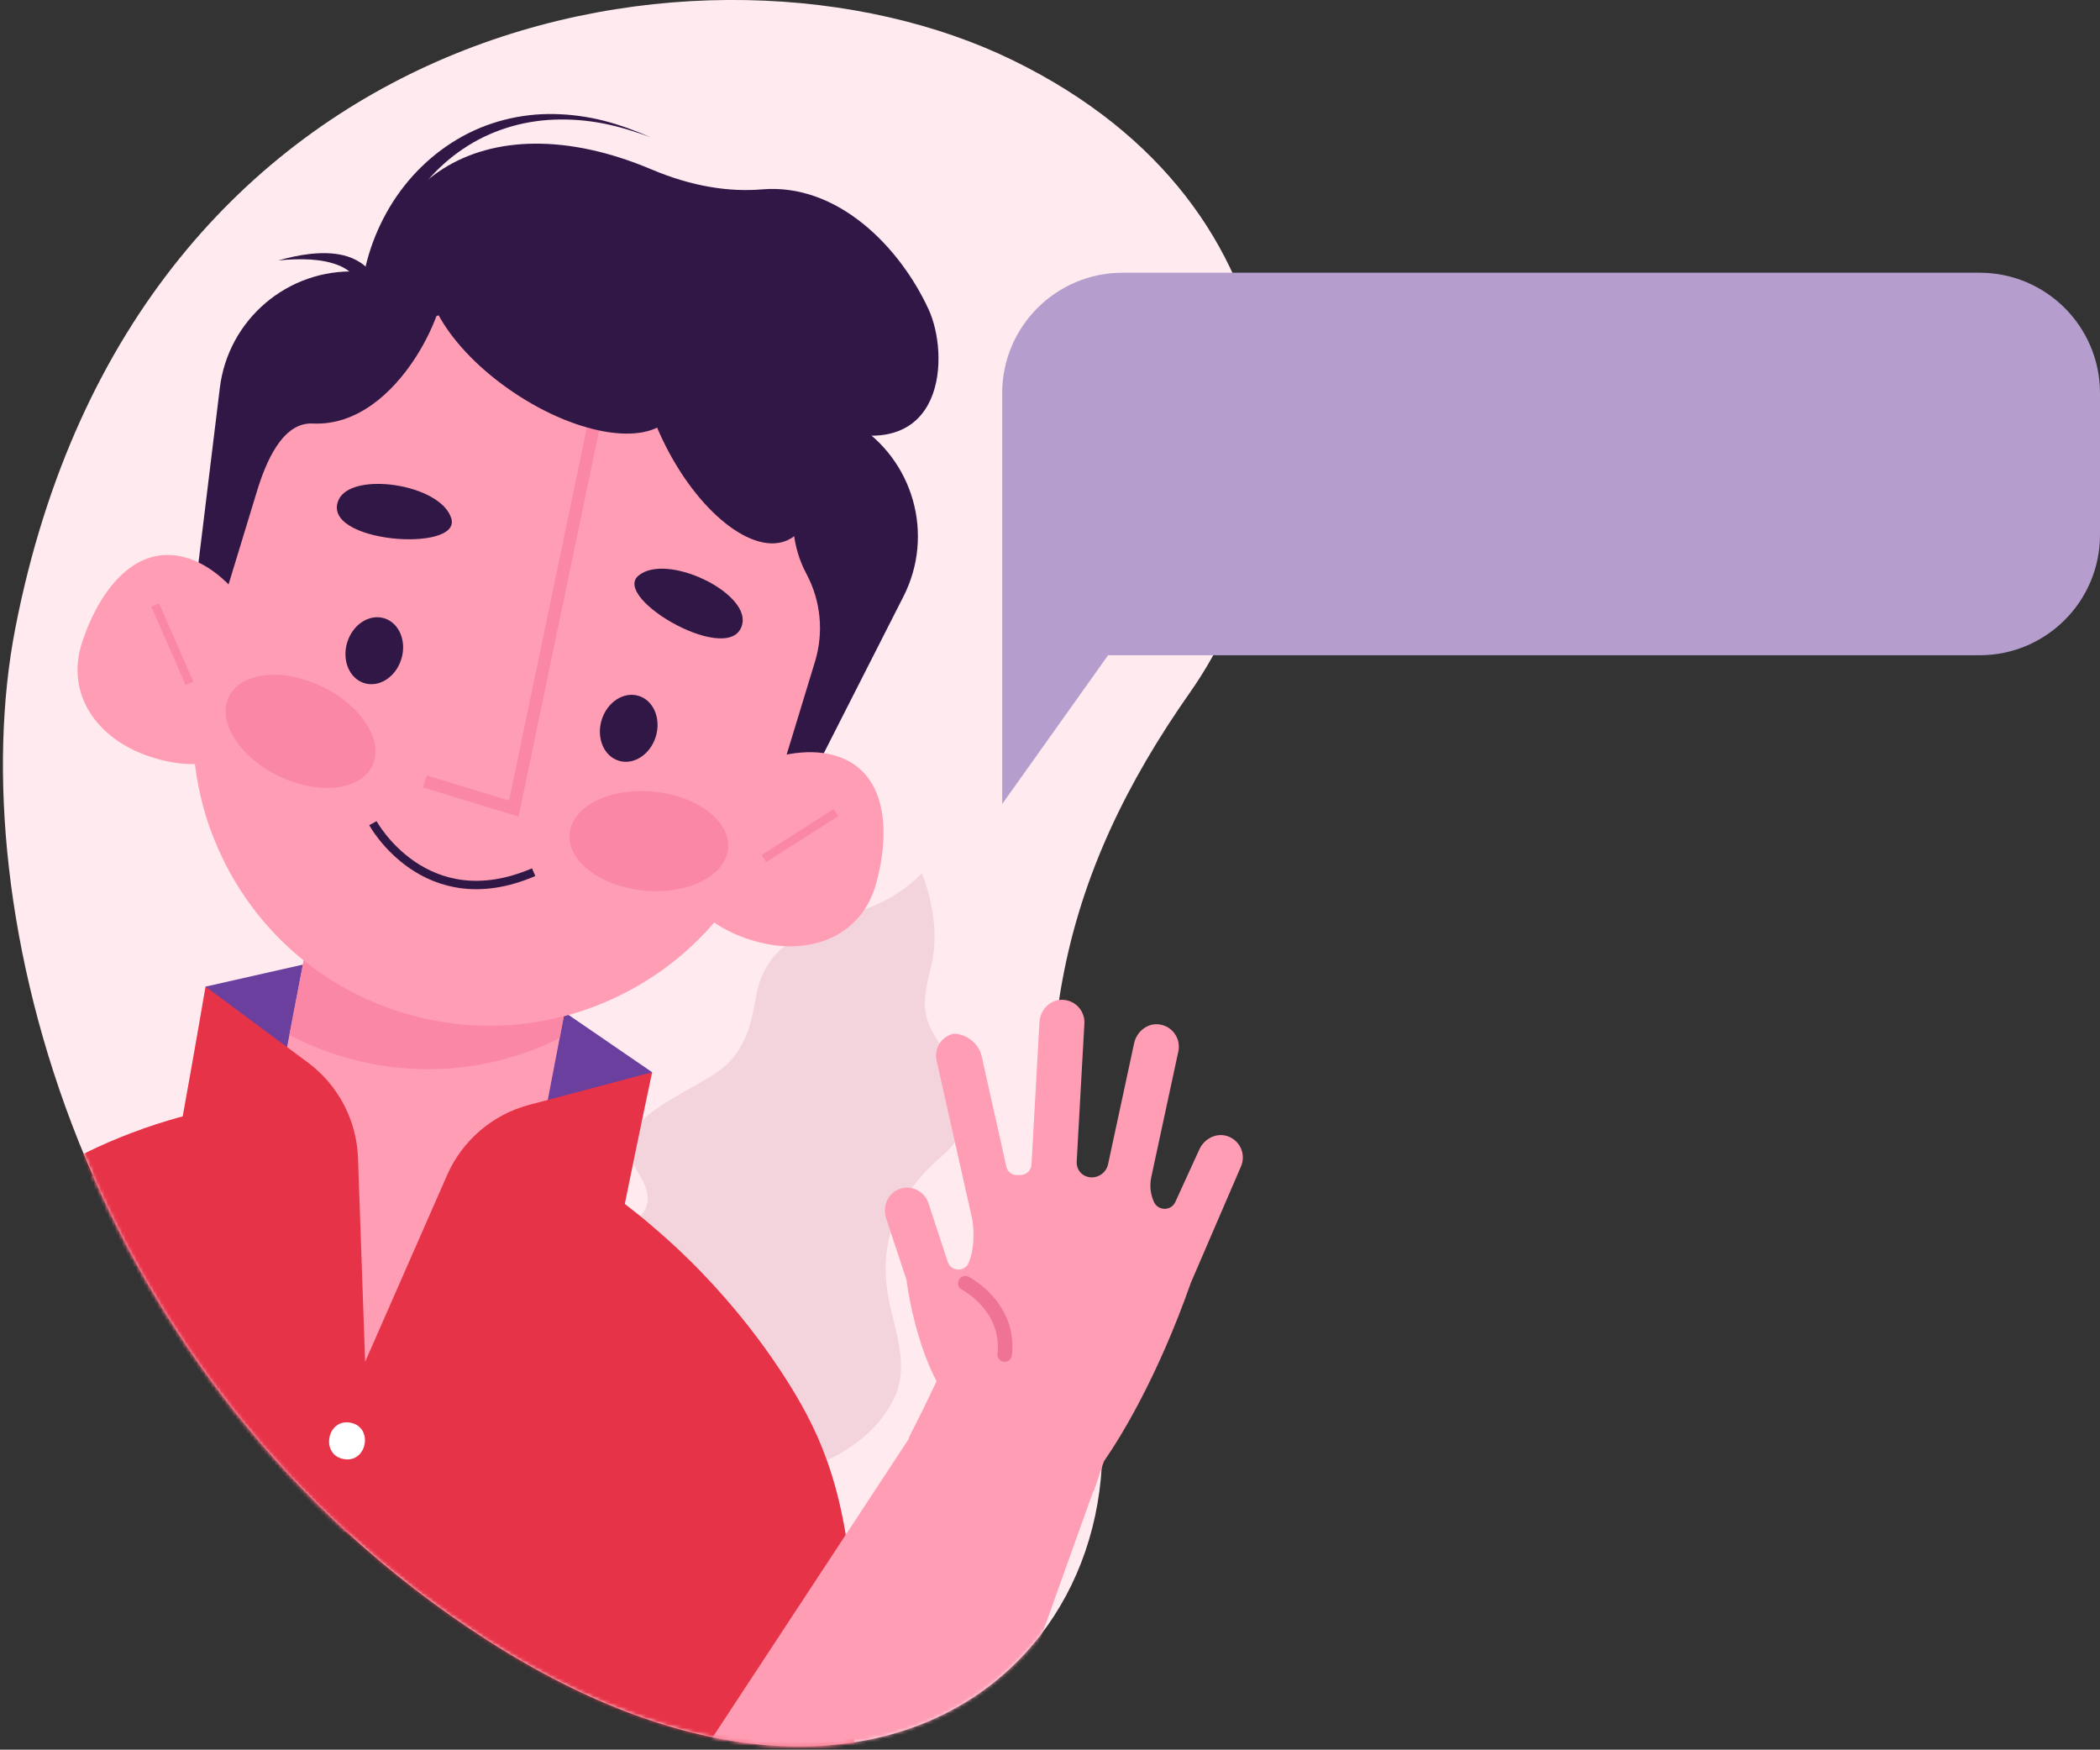 <?xml version="1.0" encoding="UTF-8"?>
<svg width="593px" height="494px" viewBox="0 0 593 494" version="1.1" xmlns="http://www.w3.org/2000/svg" xmlns:xlink="http://www.w3.org/1999/xlink">
    <rect x="0" y="0" width="593" height="494" fill="#333333" stroke="none"/>
    <!-- Generator: Sketch 63.1 (92452) - https://sketch.com -->
    <title>Illustration M</title>
    <desc>Created with Sketch.</desc>
    <defs>
        <path d="M4.33,178.026 C-11.153,257.4 23.221,390.505 137.777,463.885 L137.777,463.885 C231.995,524.24 301.134,484.236 310.258,423.06 L310.258,423.06 C312.227,409.855 368.285,329.891 368.285,247.222 L368.285,247.222 C368.285,185.47 371.3,59.357 286.059,17.724 L286.059,17.724 C263.729,6.817 236.11,0.674 206.874,0.674 L206.874,0.674 C124.508,0.679 29.407,49.472 4.33,178.026" id="path-1"></path>
        <path d="M4.33,178.026 C-11.153,257.4 23.221,390.505 137.777,463.885 L137.777,463.885 C231.995,524.24 301.134,484.236 310.258,423.06 L310.258,423.06 C312.227,409.855 368.285,329.891 368.285,247.222 L368.285,247.222 C368.285,185.47 371.3,59.357 286.059,17.724 L286.059,17.724 C263.729,6.817 236.11,0.674 206.874,0.674 L206.874,0.674 C124.508,0.679 29.407,49.472 4.33,178.026 L4.33,178.026 Z" id="path-3"></path>
        <path d="M4.33,178.026 C-11.153,257.4 23.221,390.505 137.777,463.885 L137.777,463.885 C231.995,524.24 301.134,484.236 310.258,423.06 L310.258,423.06 C312.227,409.855 368.285,329.891 368.285,247.222 L368.285,247.222 C368.285,185.47 371.3,59.357 286.059,17.724 L286.059,17.724 C263.729,6.817 236.11,0.674 206.874,0.674 L206.874,0.674 C124.508,0.679 29.407,49.472 4.33,178.026 L4.33,178.026 Z" id="path-5"></path>
        <path d="M4.33,178.026 C-11.153,257.4 23.221,390.505 137.777,463.885 L137.777,463.885 C231.995,524.24 301.134,484.236 310.258,423.06 L310.258,423.06 C312.227,409.855 368.285,329.891 368.285,247.222 L368.285,247.222 C368.285,185.47 371.3,59.357 286.059,17.724 L286.059,17.724 C263.729,6.817 236.11,0.674 206.874,0.674 L206.874,0.674 C124.508,0.679 29.407,49.472 4.33,178.026 L4.33,178.026 Z" id="path-7"></path>
        <path d="M4.33,178.026 C-11.153,257.4 23.221,390.505 137.777,463.885 L137.777,463.885 C231.995,524.24 301.134,484.236 310.258,423.06 L310.258,423.06 C312.227,409.855 368.285,329.891 368.285,247.222 L368.285,247.222 C368.285,185.47 371.3,59.357 286.059,17.724 L286.059,17.724 C263.729,6.817 236.11,0.674 206.874,0.674 L206.874,0.674 C124.508,0.679 29.407,49.472 4.33,178.026 L4.33,178.026 Z" id="path-9"></path>
        <path d="M4.33,178.026 C-11.153,257.4 23.221,390.505 137.777,463.885 L137.777,463.885 C231.995,524.24 301.134,484.236 310.258,423.06 L310.258,423.06 C312.227,409.855 368.285,329.891 368.285,247.222 L368.285,247.222 C368.285,185.47 371.3,59.357 286.059,17.724 L286.059,17.724 C263.729,6.817 236.11,0.674 206.874,0.674 L206.874,0.674 C124.508,0.679 29.407,49.472 4.33,178.026" id="path-11"></path>
        <path d="M4.33,178.026 C-11.153,257.4 23.221,390.505 137.777,463.885 L137.777,463.885 C231.995,524.24 301.134,484.236 310.258,423.06 L310.258,423.06 C312.227,409.855 368.285,329.891 368.285,247.222 L368.285,247.222 C368.285,185.47 371.3,59.357 286.059,17.724 L286.059,17.724 C263.729,6.817 236.11,0.674 206.874,0.674 L206.874,0.674 C124.508,0.679 29.407,49.472 4.33,178.026" id="path-13"></path>
        <path d="M4.33,178.026 C-11.153,257.4 23.221,390.505 137.777,463.885 L137.777,463.885 C231.995,524.24 301.134,484.236 310.258,423.06 L310.258,423.06 C312.227,409.855 368.285,329.891 368.285,247.222 L368.285,247.222 C368.285,185.47 371.3,59.357 286.059,17.724 L286.059,17.724 C263.729,6.817 236.11,0.674 206.874,0.674 L206.874,0.674 C124.508,0.679 29.407,49.472 4.33,178.026" id="path-15"></path>
        <path d="M4.33,178.026 C-11.153,257.4 23.221,390.505 137.777,463.885 L137.777,463.885 C231.995,524.24 301.134,484.236 310.258,423.06 L310.258,423.06 C312.227,409.855 368.285,329.891 368.285,247.222 L368.285,247.222 C368.285,185.47 371.3,59.357 286.059,17.724 L286.059,17.724 C263.729,6.817 236.11,0.674 206.874,0.674 L206.874,0.674 C124.508,0.679 29.407,49.472 4.33,178.026 L4.33,178.026 Z" id="path-17"></path>
        <path d="M4.33,178.026 C-11.153,257.4 23.221,390.505 137.777,463.885 L137.777,463.885 C231.995,524.24 301.134,484.236 310.258,423.06 L310.258,423.06 C312.227,409.855 368.285,329.891 368.285,247.222 L368.285,247.222 C368.285,185.47 371.3,59.357 286.059,17.724 L286.059,17.724 C263.729,6.817 236.11,0.674 206.874,0.674 L206.874,0.674 C124.508,0.679 29.407,49.472 4.33,178.026 L4.33,178.026 Z" id="path-19"></path>
        <path d="M4.33,178.026 C-11.153,257.4 23.221,390.505 137.777,463.885 L137.777,463.885 C231.995,524.24 301.134,484.236 310.258,423.06 L310.258,423.06 C312.227,409.855 368.285,329.891 368.285,247.222 L368.285,247.222 C368.285,185.47 371.3,59.357 286.059,17.724 L286.059,17.724 C263.729,6.817 236.11,0.674 206.874,0.674 L206.874,0.674 C124.508,0.679 29.407,49.472 4.33,178.026" id="path-21"></path>
        <path d="M4.33,178.026 C-11.153,257.4 23.221,390.505 137.777,463.885 L137.777,463.885 C231.995,524.24 301.134,484.236 310.258,423.06 L310.258,423.06 C312.227,409.855 368.285,329.891 368.285,247.222 L368.285,247.222 C368.285,185.47 371.3,59.357 286.059,17.724 L286.059,17.724 C263.729,6.817 236.11,0.674 206.874,0.674 L206.874,0.674 C124.508,0.679 29.407,49.472 4.33,178.026" id="path-23"></path>
        <path d="M4.33,178.026 C-11.153,257.4 23.221,390.505 137.777,463.885 L137.777,463.885 C231.995,524.24 301.134,484.236 310.258,423.06 L310.258,423.06 C312.227,409.855 368.285,329.891 368.285,247.222 L368.285,247.222 C368.285,185.47 371.3,59.357 286.059,17.724 L286.059,17.724 C263.729,6.817 236.11,0.674 206.874,0.674 L206.874,0.674 C124.508,0.679 29.407,49.472 4.33,178.026 L4.33,178.026 Z" id="path-25"></path>
        <path d="M4.33,178.026 C-11.153,257.4 23.221,390.505 137.777,463.885 L137.777,463.885 C231.995,524.24 301.134,484.236 310.258,423.06 L310.258,423.06 C312.227,409.855 368.285,329.891 368.285,247.222 L368.285,247.222 C368.285,185.47 371.3,59.357 286.059,17.724 L286.059,17.724 C263.729,6.817 236.11,0.674 206.874,0.674 L206.874,0.674 C124.508,0.679 29.407,49.472 4.33,178.026 L4.33,178.026 Z" id="path-27"></path>
        <path d="M4.33,178.026 C-11.153,257.4 23.221,390.505 137.777,463.885 L137.777,463.885 C231.995,524.24 301.134,484.236 310.258,423.06 L310.258,423.06 C312.227,409.855 368.285,329.891 368.285,247.222 L368.285,247.222 C368.285,185.47 371.3,59.357 286.059,17.724 L286.059,17.724 C263.729,6.817 236.11,0.674 206.874,0.674 L206.874,0.674 C124.508,0.679 29.407,49.472 4.33,178.026 L4.33,178.026 Z" id="path-29"></path>
        <path d="M4.33,178.026 C-11.153,257.4 23.221,390.505 137.777,463.885 L137.777,463.885 C231.995,524.24 301.134,484.236 310.258,423.06 L310.258,423.06 C312.227,409.855 368.285,329.891 368.285,247.222 L368.285,247.222 C368.285,185.47 371.3,59.357 286.059,17.724 L286.059,17.724 C263.729,6.817 236.11,0.674 206.874,0.674 L206.874,0.674 C124.508,0.679 29.407,49.472 4.33,178.026 L4.33,178.026 Z" id="path-31"></path>
        <path d="M4.33,178.026 C-11.153,257.4 23.221,390.505 137.777,463.885 L137.777,463.885 C231.995,524.24 301.134,484.236 310.258,423.06 L310.258,423.06 C312.227,409.855 368.285,329.891 368.285,247.222 L368.285,247.222 C368.285,185.47 371.3,59.357 286.059,17.724 L286.059,17.724 C263.729,6.817 236.11,0.674 206.874,0.674 L206.874,0.674 C124.508,0.679 29.407,49.472 4.33,178.026 L4.33,178.026 Z" id="path-33"></path>
        <path d="M4.33,178.026 C-11.153,257.4 23.221,390.505 137.777,463.885 L137.777,463.885 C231.995,524.24 301.134,484.236 310.258,423.06 L310.258,423.06 C312.227,409.855 368.285,329.891 368.285,247.222 L368.285,247.222 C368.285,185.47 371.3,59.357 286.059,17.724 L286.059,17.724 C263.729,6.817 236.11,0.674 206.874,0.674 L206.874,0.674 C124.508,0.679 29.407,49.472 4.33,178.026" id="path-35"></path>
        <path d="M4.33,178.026 C-11.153,257.4 23.221,390.505 137.777,463.885 L137.777,463.885 C231.995,524.24 301.134,484.236 310.258,423.06 L310.258,423.06 C312.227,409.855 368.285,329.891 368.285,247.222 L368.285,247.222 C368.285,185.47 371.3,59.357 286.059,17.724 L286.059,17.724 C263.729,6.817 236.11,0.674 206.874,0.674 L206.874,0.674 C124.508,0.679 29.407,49.472 4.33,178.026" id="path-37"></path>
        <path d="M4.33,178.026 C-11.153,257.4 23.221,390.505 137.777,463.885 L137.777,463.885 C231.995,524.24 301.134,484.236 310.258,423.06 L310.258,423.06 C312.227,409.855 368.285,329.891 368.285,247.222 L368.285,247.222 C368.285,185.47 371.3,59.357 286.059,17.724 L286.059,17.724 C263.729,6.817 236.11,0.674 206.874,0.674 L206.874,0.674 C124.508,0.679 29.407,49.472 4.33,178.026" id="path-39"></path>
        <path d="M4.33,178.026 C-11.153,257.4 23.221,390.505 137.777,463.885 L137.777,463.885 C231.995,524.24 301.134,484.236 310.258,423.06 L310.258,423.06 C312.227,409.855 368.285,329.891 368.285,247.222 L368.285,247.222 C368.285,185.47 371.3,59.357 286.059,17.724 L286.059,17.724 C263.729,6.817 236.11,0.674 206.874,0.674 L206.874,0.674 C124.508,0.679 29.407,49.472 4.33,178.026 L4.33,178.026 Z" id="path-41"></path>
        <path d="M4.33,178.026 C-11.153,257.4 23.221,390.505 137.777,463.885 L137.777,463.885 C231.995,524.24 301.134,484.236 310.258,423.06 L310.258,423.06 C312.227,409.855 368.285,329.891 368.285,247.222 L368.285,247.222 C368.285,185.47 371.3,59.357 286.059,17.724 L286.059,17.724 C263.729,6.817 236.11,0.674 206.874,0.674 L206.874,0.674 C124.508,0.679 29.407,49.472 4.33,178.026 L4.33,178.026 Z" id="path-43"></path>
        <path d="M4.33,178.026 C-11.153,257.4 23.221,390.505 137.777,463.885 L137.777,463.885 C231.995,524.24 301.134,484.236 310.258,423.06 L310.258,423.06 C312.227,409.855 368.285,329.891 368.285,247.222 L368.285,247.222 C368.285,185.47 371.3,59.357 286.059,17.724 L286.059,17.724 C263.729,6.817 236.11,0.674 206.874,0.674 L206.874,0.674 C124.508,0.679 29.407,49.472 4.33,178.026" id="path-45"></path>
        <path d="M4.33,178.026 C-11.153,257.4 23.221,390.505 137.777,463.885 L137.777,463.885 C231.995,524.24 301.134,484.236 310.258,423.06 L310.258,423.06 C312.227,409.855 368.285,329.891 368.285,247.222 L368.285,247.222 C368.285,185.47 371.3,59.357 286.059,17.724 L286.059,17.724 C263.729,6.817 236.11,0.674 206.874,0.674 L206.874,0.674 C124.508,0.679 29.407,49.472 4.33,178.026" id="path-47"></path>
        <path d="M4.33,178.026 C-11.153,257.4 23.221,390.505 137.777,463.885 L137.777,463.885 C231.995,524.24 301.134,484.236 310.258,423.06 L310.258,423.06 C312.227,409.855 368.285,329.891 368.285,247.222 L368.285,247.222 C368.285,185.47 371.3,59.357 286.059,17.724 L286.059,17.724 C263.729,6.817 236.11,0.674 206.874,0.674 L206.874,0.674 C124.508,0.679 29.407,49.472 4.33,178.026" id="path-49"></path>
        <path d="M4.33,178.026 C-11.153,257.4 23.221,390.505 137.777,463.885 L137.777,463.885 C231.995,524.24 301.134,484.236 310.258,423.06 L310.258,423.06 C312.227,409.855 368.285,329.891 368.285,247.222 L368.285,247.222 C368.285,185.47 371.3,59.357 286.059,17.724 L286.059,17.724 C263.729,6.817 236.11,0.674 206.874,0.674 L206.874,0.674 C124.508,0.679 29.407,49.472 4.33,178.026" id="path-51"></path>
        <path d="M4.33,178.026 C-11.153,257.4 23.221,390.505 137.777,463.885 L137.777,463.885 C231.995,524.24 301.134,484.236 310.258,423.06 L310.258,423.06 C312.227,409.855 368.285,329.891 368.285,247.222 L368.285,247.222 C368.285,185.47 371.3,59.357 286.059,17.724 L286.059,17.724 C263.729,6.817 236.11,0.674 206.874,0.674 L206.874,0.674 C124.508,0.679 29.407,49.472 4.33,178.026" id="path-53"></path>
        <path d="M4.33,178.026 C-11.153,257.4 23.221,390.505 137.777,463.885 L137.777,463.885 C231.995,524.24 301.134,484.236 310.258,423.06 L310.258,423.06 C312.227,409.855 368.285,329.891 368.285,247.222 L368.285,247.222 C368.285,185.47 371.3,59.357 286.059,17.724 L286.059,17.724 C263.729,6.817 236.11,0.674 206.874,0.674 L206.874,0.674 C124.508,0.679 29.407,49.472 4.33,178.026" id="path-55"></path>
        <path d="M4.33,178.026 C-11.153,257.4 23.221,390.505 137.777,463.885 L137.777,463.885 C231.995,524.24 301.134,484.236 310.258,423.06 L310.258,423.06 C312.227,409.855 368.285,329.891 368.285,247.222 L368.285,247.222 C368.285,185.47 371.3,59.357 286.059,17.724 L286.059,17.724 C263.729,6.817 236.11,0.674 206.874,0.674 L206.874,0.674 C124.508,0.679 29.407,49.472 4.33,178.026" id="path-57"></path>
        <path d="M4.33,178.026 C-11.153,257.4 23.221,390.505 137.777,463.885 L137.777,463.885 C231.995,524.24 301.134,484.236 310.258,423.06 L310.258,423.06 C312.227,409.855 368.285,329.891 368.285,247.222 L368.285,247.222 C368.285,185.47 371.3,59.357 286.059,17.724 L286.059,17.724 C263.729,6.817 236.11,0.674 206.874,0.674 L206.874,0.674 C124.508,0.679 29.407,49.472 4.33,178.026" id="path-59"></path>
        <path d="M4.33,178.026 C-11.153,257.4 23.221,390.505 137.777,463.885 L137.777,463.885 C231.995,524.24 301.134,484.236 310.258,423.06 L310.258,423.06 C312.227,409.855 368.285,329.891 368.285,247.222 L368.285,247.222 C368.285,185.47 371.3,59.357 286.059,17.724 L286.059,17.724 C263.729,6.817 236.11,0.674 206.874,0.674 L206.874,0.674 C124.508,0.679 29.407,49.472 4.33,178.026" id="path-61"></path>
        <path d="M4.33,178.026 C-11.153,257.4 23.221,390.505 137.777,463.885 L137.777,463.885 C231.995,524.24 301.134,484.236 310.258,423.06 L310.258,423.06 C312.227,409.855 368.285,329.891 368.285,247.222 L368.285,247.222 C368.285,185.47 371.3,59.357 286.059,17.724 L286.059,17.724 C263.729,6.817 236.11,0.674 206.874,0.674 L206.874,0.674 C124.508,0.679 29.407,49.472 4.33,178.026" id="path-63"></path>
        <path d="M4.33,178.026 C-11.153,257.4 23.221,390.505 137.777,463.885 L137.777,463.885 C231.995,524.24 301.134,484.236 310.258,423.06 L310.258,423.06 C312.227,409.855 368.285,329.891 368.285,247.222 L368.285,247.222 C368.285,185.47 371.3,59.357 286.059,17.724 L286.059,17.724 C263.729,6.817 236.11,0.674 206.874,0.674 L206.874,0.674 C124.508,0.679 29.407,49.472 4.33,178.026" id="path-65"></path>
        <path d="M4.33,178.026 C-11.153,257.4 23.221,390.505 137.777,463.885 L137.777,463.885 C231.995,524.24 301.134,484.236 310.258,423.06 L310.258,423.06 C312.227,409.855 368.285,329.891 368.285,247.222 L368.285,247.222 C368.285,185.47 371.3,59.357 286.059,17.724 L286.059,17.724 C263.729,6.817 236.11,0.674 206.874,0.674 L206.874,0.674 C124.508,0.679 29.407,49.472 4.33,178.026" id="path-67"></path>
        <path d="M4.33,178.026 C-11.153,257.4 23.221,390.505 137.777,463.885 L137.777,463.885 C231.995,524.24 301.134,484.236 310.258,423.06 L310.258,423.06 C312.227,409.855 368.285,329.891 368.285,247.222 L368.285,247.222 C368.285,185.47 371.3,59.357 286.059,17.724 L286.059,17.724 C263.729,6.817 236.11,0.674 206.874,0.674 L206.874,0.674 C124.508,0.679 29.407,49.472 4.33,178.026" id="path-69"></path>
        <path d="M4.33,178.026 C-11.153,257.4 23.221,390.505 137.777,463.885 L137.777,463.885 C231.995,524.24 301.134,484.236 310.258,423.06 L310.258,423.06 C312.227,409.855 368.285,329.891 368.285,247.222 L368.285,247.222 C368.285,185.47 371.3,59.357 286.059,17.724 L286.059,17.724 C263.729,6.817 236.11,0.674 206.874,0.674 L206.874,0.674 C124.508,0.679 29.407,49.472 4.33,178.026" id="path-71"></path>
    </defs>
    <g id="Page-1" stroke="none" stroke-width="1" fill="none" fill-rule="evenodd">
        <g id="Final" transform="translate(-100, -710)">
            <g id="Illustration-M" transform="translate(100, 709)">
                <g id="Group-112">
                    <path d="M286.059,18.04 C371.299,59.675 371.486,145.984 336.011,196.529 C300.534,247.075 285.045,300.594 307.427,381.601 C329.81,462.609 252.331,537.582 137.777,464.202 C23.222,390.823 -11.153,257.717 4.33,178.343 C38.308,4.16 200.819,-23.594 286.059,18.04" id="Fill-1" fill="#FFEBEF"></path>
                    <g id="Group-111" transform="translate(0, 0.317)">
                        <g id="Group-5">
                            <mask id="mask-2" fill="white">
                                <use xlink:href="#path-1"></use>
                            </mask>
                            <g id="Clip-4"></g>
                            <path d="M211.113,422.191 C226.475,415.625 244.343,411.878 252.449,395.551 C256.93,386.524 252.69,376.444 250.926,367.289 C247.907,351.623 253.318,338.02 265.313,327.69 C270.11,323.559 274.366,317.868 273.956,311.549 C273.347,302.147 262.973,295.915 261.397,286.626 C260.552,281.638 262.358,276.638 263.322,271.669 C265.652,259.656 260.32,247.222 260.32,247.222 C260.32,247.222 253.297,255.014 241.912,258.103 C234.607,260.086 227.194,263.066 221.287,267.999 C216.673,271.855 214.409,276.659 213.403,282.468 C212.22,289.307 210.991,294.672 206.435,299.994 C199.404,308.209 173.289,314.679 178.248,327.907 C179.597,331.506 182.573,334.477 182.858,338.442 C183.376,345.627 174.701,347.117 170.827,351.395 C164.869,357.974 159.949,367.72 160.804,375.992 C162.842,395.727 176.263,416.437 190.763,430.364" id="Fill-3" fill="#F4D4DC" mask="url(#mask-2)"></path>
                        </g>
                        <g id="Group-8">
                            <mask id="mask-4" fill="white">
                                <use xlink:href="#path-3"></use>
                            </mask>
                            <g id="Clip-7"></g>
                            <path d="M-50.935,404.801 L241.366,460.819 C240.045,426.5 233.436,409.223 224.687,394.515 C223.866,393.108 223.011,391.747 222.154,390.387 C216.962,382.238 211.156,374.503 204.788,367.22 C202.677,364.767 200.497,362.408 198.255,360.091 C196.017,357.747 193.711,355.496 191.346,353.261 C188.977,351.052 186.547,348.885 184.077,346.788 C181.612,344.668 179.074,342.639 176.477,340.652 C173.874,338.691 171.216,336.745 168.511,334.897 L162.099,330.477 L162.072,330.472 L118.505,300.528 L67.794,312.031 L67.768,312.026 L59.311,313.969 C56.31,314.644 53.32,315.4 50.37,316.218 C49.389,316.482 48.403,316.771 47.442,317.066 C45.015,317.798 42.578,318.581 40.177,319.45 L-50.935,404.801 Z" id="Fill-6" fill="#FF9DB4" mask="url(#mask-4)"></path>
                        </g>
                        <g id="Group-11">
                            <mask id="mask-6" fill="white">
                                <use xlink:href="#path-5"></use>
                            </mask>
                            <g id="Clip-10"></g>
                            <polygon id="Fill-9" fill="#6B3F9E" mask="url(#mask-6)" points="58.035 279.241 126.369 263.795 184.152 303.411 146.38 354.552 73.408 340.568"></polygon>
                        </g>
                        <g id="Group-14">
                            <mask id="mask-8" fill="white">
                                <use xlink:href="#path-7"></use>
                            </mask>
                            <g id="Clip-13"></g>
                            <polygon id="Fill-12" fill="#FF9DB4" mask="url(#mask-8)" points="166.563 249.242 142.742 373.543 68.971 359.404 92.792 235.105"></polygon>
                        </g>
                        <g id="Group-17">
                            <mask id="mask-10" fill="white">
                                <use xlink:href="#path-9"></use>
                            </mask>
                            <g id="Clip-16"></g>
                            <path d="M166.563,249.242 L158.027,293.78 C142.191,301.684 123.748,304.623 105.038,301.038 C96.681,299.436 88.872,296.658 81.718,292.895 L92.792,235.105 L166.563,249.242 Z" id="Fill-15" fill="#F987A5" mask="url(#mask-10)"></path>
                        </g>
                        <g id="Group-20">
                            <mask id="mask-12" fill="white">
                                <use xlink:href="#path-11"></use>
                            </mask>
                            <g id="Clip-19"></g>
                            <path d="M240.025,513.75 L-73.259,453.711 C-66.106,435.109 -58.665,418.903 -50.935,404.801 C-21.914,351.617 10.925,328.045 47.442,317.066 C48.403,316.771 49.389,316.482 50.371,316.219 C53.325,315.374 56.316,314.618 59.316,313.944 L67.768,312.026 L67.794,312.031 L103.107,385.18 L162.073,330.472 L162.098,330.477 L168.516,334.87 C171.22,336.72 173.879,338.665 176.477,340.652 C179.075,342.639 181.611,344.667 184.076,346.789 C186.546,348.885 188.978,351.052 191.346,353.262 C193.711,355.496 196.018,357.747 198.255,360.091 C200.496,362.408 202.672,364.793 204.787,367.22 C211.157,374.504 216.961,382.238 222.154,390.387 C223.01,391.748 223.866,393.109 224.687,394.516 C233.437,409.223 240.046,426.5 241.366,460.819 C241.917,475.153 241.529,492.445 240.025,513.75" id="Fill-18" fill="#E73348" mask="url(#mask-12)"></path>
                        </g>
                        <g id="Group-23">
                            <mask id="mask-14" fill="white">
                                <use xlink:href="#path-13"></use>
                            </mask>
                            <g id="Clip-22"></g>
                            <path d="M98.976,402.363 C92.364,401.096 90.395,411.356 97.01,412.623 C103.621,413.891 105.591,403.63 98.976,402.363" id="Fill-21" fill="#FFFFFF" mask="url(#mask-14)"></path>
                        </g>
                        <g id="Group-26">
                            <mask id="mask-16" fill="white">
                                <use xlink:href="#path-15"></use>
                            </mask>
                            <g id="Clip-25"></g>
                            <path d="M90.335,447.454 C83.723,446.187 81.754,456.447 88.369,457.715 C94.98,458.983 96.949,448.721 90.335,447.454" id="Fill-24" fill="#FFFFFF" mask="url(#mask-16)"></path>
                        </g>
                        <g id="Group-29">
                            <mask id="mask-18" fill="white">
                                <use xlink:href="#path-17"></use>
                            </mask>
                            <g id="Clip-28"></g>
                            <path d="M43.604,354.543 C45.46,352.953 58.035,279.241 58.035,279.241 L86.901,300.646 C95.497,307.02 100.721,316.962 101.095,327.656 L103.107,385.18 L43.604,354.543 Z" id="Fill-27" fill="#E73348" mask="url(#mask-18)"></path>
                        </g>
                        <g id="Group-32">
                            <mask id="mask-20" fill="white">
                                <use xlink:href="#path-19"></use>
                            </mask>
                            <g id="Clip-31"></g>
                            <path d="M169.721,378.713 C168.584,376.549 184.152,303.411 184.152,303.411 L149.418,312.628 C139.075,315.372 130.545,322.677 126.244,332.476 L103.107,385.18 L169.721,378.713 Z" id="Fill-30" fill="#E73348" mask="url(#mask-20)"></path>
                        </g>
                        <g id="Group-35">
                            <mask id="mask-22" fill="white">
                                <use xlink:href="#path-21"></use>
                            </mask>
                            <g id="Clip-34"></g>
                            <path d="M346.637,321.47 C343.494,320.399 340.065,322.157 338.686,325.176 L331.893,340.041 C330.713,342.625 327.042,342.627 325.859,340.043 C324.856,337.848 324.587,335.39 325.095,333.033 L332.741,297.539 C333.524,293.901 331.02,290.322 327.227,289.893 C323.929,289.522 320.956,291.976 320.257,295.221 L312.899,329.376 C312.351,331.921 309.843,333.539 307.299,332.99 C305.305,332.559 303.921,330.742 304.035,328.707 L306.21,289.66 C306.416,285.945 303.386,282.799 299.57,282.967 C296.254,283.114 293.701,286.002 293.516,289.316 L291.28,329.455 C291.188,331.117 289.824,332.422 288.161,332.444 L287.177,332.458 C285.743,332.476 284.493,331.487 284.18,330.087 L277.18,298.791 C276.401,295.311 272.845,292.497 269.278,292.539 C265.858,293.304 263.705,296.697 264.47,300.119 C264.47,300.119 274.553,345.026 274.602,345.186 C275.085,348.828 275.132,353.354 273.525,357.243 C272.421,359.915 268.53,359.695 267.626,356.947 C265.464,350.356 262.173,340.354 262.173,340.354 C261.004,336.824 257.03,335.007 253.543,336.561 C250.512,337.913 249.193,341.536 250.237,344.687 L256.006,362.12 C255.947,362.081 257.918,378.153 264.46,390.664 L260.806,398.295 L256.62,406.615 L256.797,406.666 L192.401,504.623 L112.004,535.141 L164.934,599.414 C187.082,630.049 216.686,626.417 234.59,611.632 C240.087,607.093 244.517,601.028 247.162,593.641 L308.756,421.598 L308.893,421.637 L311.455,414.058 L311.751,413.231 C316.487,406.378 326.805,389.74 336.27,362.865 L350.381,330.123 C351.927,326.738 350.249,322.702 346.637,321.47" id="Fill-33" fill="#FF9DB4" mask="url(#mask-22)"></path>
                        </g>
                        <g id="Group-38">
                            <mask id="mask-24" fill="white">
                                <use xlink:href="#path-23"></use>
                            </mask>
                            <g id="Clip-37"></g>
                            <path d="M283.658,385.168 C283.597,385.167 283.538,385.163 283.477,385.155 C282.352,385.031 281.537,384.014 281.662,382.886 C282.989,370.916 272.1,365.059 271.637,364.816 C270.634,364.288 270.243,363.047 270.767,362.043 C271.29,361.039 272.526,360.646 273.533,361.167 C274.1,361.46 287.392,368.527 285.748,383.339 C285.63,384.408 284.713,385.195 283.658,385.168" id="Fill-36" fill="#EF7394" mask="url(#mask-24)"></path>
                        </g>
                        <g id="Group-41">
                            <mask id="mask-26" fill="white">
                                <use xlink:href="#path-25"></use>
                            </mask>
                            <g id="Clip-40"></g>
                            <path d="M227.339,223.744 L255.135,169.06 C263.97,151.679 257.976,130.427 241.362,120.224 L222.68,108.75 L191.624,210.606 L227.339,223.744 Z" id="Fill-39" fill="#311746" mask="url(#mask-26)"></path>
                        </g>
                        <g id="Group-44">
                            <mask id="mask-28" fill="white">
                                <use xlink:href="#path-27"></use>
                            </mask>
                            <g id="Clip-43"></g>
                            <path d="M54.634,171.087 L62.078,110.196 C64.443,90.843 81.273,76.551 100.754,77.351 L122.661,78.253 L91.605,180.109 L54.634,171.087 Z" id="Fill-42" fill="#311746" mask="url(#mask-28)"></path>
                        </g>
                        <g id="Group-47">
                            <mask id="mask-30" fill="white">
                                <use xlink:href="#path-29"></use>
                            </mask>
                            <g id="Clip-46"></g>
                            <path d="M105.114,97.733 C100.851,51.786 136.364,28.385 183.913,48.494 C195.524,53.405 205.987,54.922 215.215,54.148 C236.341,52.373 253.955,70.137 262.208,88.01 C268.146,100.872 267.121,131.712 234.455,121.752 L218.284,121.6 L105.114,97.733 Z" id="Fill-45" fill="#311746" mask="url(#mask-30)"></path>
                        </g>
                        <g id="Group-50">
                            <mask id="mask-32" fill="white">
                                <use xlink:href="#path-31"></use>
                            </mask>
                            <g id="Clip-49"></g>
                            <path d="M101.723,88.767 C101.741,78.839 104.448,69.122 109.189,60.641 C113.91,52.146 120.84,44.914 129.128,40.012 C137.407,35.076 147.036,32.687 156.49,32.883 C161.22,32.969 165.915,33.611 170.467,34.761 C175.014,35.931 179.416,37.546 183.68,39.438 C179.313,37.788 174.847,36.434 170.295,35.532 C165.74,34.65 161.102,34.287 156.508,34.462 C147.317,34.793 138.305,37.622 130.81,42.685 C123.303,47.719 117.274,54.799 113.381,62.848 C109.466,70.878 107.555,79.845 108.037,88.586 L101.723,88.767 Z" id="Fill-48" fill="#311746" mask="url(#mask-32)"></path>
                        </g>
                        <g id="Group-53">
                            <mask id="mask-34" fill="white">
                                <use xlink:href="#path-33"></use>
                            </mask>
                            <g id="Clip-52"></g>
                            <path d="M101.733,88.407 C102.204,85.782 102.249,83.156 101.371,80.929 C100.548,78.683 98.585,76.904 96.054,75.777 C93.514,74.66 90.565,74.148 87.598,73.955 C84.618,73.774 81.583,73.909 78.56,74.219 C81.485,73.394 84.477,72.725 87.559,72.377 C90.635,72.05 93.823,72.002 97.056,72.782 C98.664,73.186 100.282,73.827 101.773,74.814 C103.269,75.786 104.599,77.14 105.56,78.717 C106.537,80.287 107.166,82.031 107.534,83.765 C107.903,85.504 108.028,87.241 108.027,88.946 L101.733,88.407 Z" id="Fill-51" fill="#311746" mask="url(#mask-34)"></path>
                        </g>
                        <g id="Group-56">
                            <mask id="mask-36" fill="white">
                                <use xlink:href="#path-35"></use>
                            </mask>
                            <g id="Clip-55"></g>
                            <path d="M237.122,187.046 L226.052,223.352 L55.916,171.477 L66.986,135.172 C73.904,112.483 88.522,94.297 106.95,82.876 C127.945,69.81 153.877,65.498 178.895,73.126 C202.378,80.286 220.642,96.606 231.179,117.25 C241.698,137.856 244.524,162.768 237.122,187.046" id="Fill-54" fill="#311746" mask="url(#mask-36)"></path>
                        </g>
                        <g id="Group-59">
                            <mask id="mask-38" fill="white">
                                <use xlink:href="#path-37"></use>
                            </mask>
                            <g id="Clip-58"></g>
                            <path d="M232.21,185.338 L218.299,230.961 C217.848,232.44 217.378,233.885 216.853,235.312 C213.739,243.856 209.371,251.6 203.974,258.399 C201.2,261.896 198.175,265.136 194.927,268.13 C192.547,270.339 189.999,272.407 187.384,274.305 C186.459,274.982 185.542,275.63 184.58,276.235 C164.464,289.658 138.719,294.237 113.784,286.635 C88.848,279.033 70.038,260.868 60.835,238.505 C60.372,237.466 59.973,236.416 59.583,235.339 C58.444,232.296 57.512,229.166 56.769,226.004 C55.734,221.737 55.032,217.36 54.682,212.911 L54.691,212.882 C54.005,204.227 54.701,195.366 56.883,186.537 C57.244,185.06 57.659,183.599 58.11,182.12 L72.02,136.496 C75.738,124.303 81.968,113.593 89.996,104.751 C111.088,81.443 144.503,71.056 176.536,80.823 C185.606,83.588 193.861,87.752 201.119,93.02 C211.608,100.561 220.081,110.391 226.023,121.547 C236.099,140.462 238.952,163.225 232.21,185.338" id="Fill-57" fill="#FF9DB4" mask="url(#mask-38)"></path>
                        </g>
                        <g id="Group-62">
                            <mask id="mask-40" fill="white">
                                <use xlink:href="#path-39"></use>
                            </mask>
                            <g id="Clip-61"></g>
                            <polyline id="Stroke-60" stroke="#F987A5" stroke-width="3.542" mask="url(#mask-40)" points="174.859 86.318 145.089 228.972 119.976 221.314"></polyline>
                        </g>
                        <g id="Group-65">
                            <mask id="mask-42" fill="white">
                                <use xlink:href="#path-41"></use>
                            </mask>
                            <g id="Clip-64"></g>
                            <path d="M230.673,120.6 L225.343,138.081 C224.091,142.191 223.684,146.47 224.083,150.665 C224.508,154.867 225.71,158.978 227.758,162.776 C231.795,170.357 232.649,179.242 230.144,187.463 L220.41,219.386 L227.374,223.755 L238.444,187.448 C245.362,164.759 243.375,141.512 234.455,121.752 L230.673,120.6 Z" id="Fill-63" fill="#311746" mask="url(#mask-42)"></path>
                        </g>
                        <g id="Group-68">
                            <mask id="mask-44" fill="white">
                                <use xlink:href="#path-43"></use>
                            </mask>
                            <g id="Clip-67"></g>
                            <path d="M109.415,83.627 L124.711,78.878 C128.301,83.724 113.248,121.453 88.304,120.256 C79.725,119.845 75.056,131.192 72.55,139.413 L62.816,171.335 L54.6,171.076 L65.67,134.769 C72.588,112.081 87.206,93.897 105.634,82.474 L109.415,83.627 Z" id="Fill-66" fill="#311746" mask="url(#mask-44)"></path>
                        </g>
                        <g id="Group-71">
                            <mask id="mask-46" fill="white">
                                <use xlink:href="#path-45"></use>
                            </mask>
                            <g id="Clip-70"></g>
                            <path d="M232.465,184.541 L229.632,193.83 C236.374,171.717 233.521,148.955 223.447,130.039 C217.504,118.884 209.03,109.052 198.541,101.512 C191.283,96.244 183.028,92.08 173.959,89.314 C141.926,79.547 108.512,89.934 87.418,113.242 C79.392,122.085 73.161,132.794 69.443,144.988 L72.275,135.699 C75.993,123.506 82.223,112.796 90.251,103.954 C111.343,80.646 144.759,70.258 176.791,80.026 C185.862,82.791 194.115,86.955 201.374,92.223 C211.863,99.763 220.335,109.595 226.278,120.75 C236.354,139.665 239.208,162.428 232.465,184.541" id="Fill-69" fill="#311746" mask="url(#mask-46)"></path>
                        </g>
                        <g id="Group-74">
                            <mask id="mask-48" fill="white">
                                <use xlink:href="#path-47"></use>
                            </mask>
                            <g id="Clip-73"></g>
                            <path d="M192.474,236.627 C188.312,251.676 198.494,262.344 213.542,266.506 C228.591,270.669 243.23,265.226 247.393,250.177 C251.555,235.128 250.478,218.055 235.43,213.893 C220.38,209.73 196.637,221.578 192.474,236.627" id="Fill-72" fill="#FF9DB4" mask="url(#mask-48)"></path>
                        </g>
                        <g id="Group-77">
                            <mask id="mask-50" fill="white">
                                <use xlink:href="#path-49"></use>
                            </mask>
                            <g id="Clip-76"></g>
                            <line x1="236.056" y1="230.123" x2="215.716" y2="243.067" id="Stroke-75" stroke="#F987A5" stroke-width="2.369" mask="url(#mask-50)"></line>
                        </g>
                        <g id="Group-80">
                            <mask id="mask-52" fill="white">
                                <use xlink:href="#path-51"></use>
                            </mask>
                            <g id="Clip-79"></g>
                            <path d="M76.379,201.229 C71.437,216.041 57.036,219.212 42.224,214.271 C27.413,209.329 18.301,196.645 23.243,181.833 C28.185,167.022 38.604,153.455 53.415,158.396 C68.227,163.339 81.32,186.418 76.379,201.229" id="Fill-78" fill="#FF9DB4" mask="url(#mask-52)"></path>
                        </g>
                        <g id="Group-83">
                            <mask id="mask-54" fill="white">
                                <use xlink:href="#path-53"></use>
                            </mask>
                            <g id="Clip-82"></g>
                            <line x1="43.841" y1="171.516" x2="53.498" y2="193.607" id="Stroke-81" stroke="#F987A5" stroke-width="2.369" mask="url(#mask-54)"></line>
                        </g>
                        <g id="Group-86">
                            <mask id="mask-56" fill="white">
                                <use xlink:href="#path-55"></use>
                            </mask>
                            <g id="Clip-85"></g>
                            <path d="M113.338,186.736 C111.795,191.796 107.12,194.855 102.895,193.567 C98.672,192.28 96.498,187.132 98.041,182.071 C99.584,177.011 104.26,173.952 108.484,175.24 C112.707,176.528 114.881,181.675 113.338,186.736" id="Fill-84" fill="#311746" mask="url(#mask-56)"></path>
                        </g>
                        <g id="Group-89">
                            <mask id="mask-58" fill="white">
                                <use xlink:href="#path-57"></use>
                            </mask>
                            <g id="Clip-88"></g>
                            <path d="M185.186,208.642 C183.643,213.703 178.968,216.762 174.743,215.474 C170.52,214.186 168.346,209.039 169.889,203.978 C171.431,198.918 176.107,195.859 180.331,197.147 C184.555,198.434 186.73,203.582 185.186,208.642" id="Fill-87" fill="#311746" mask="url(#mask-58)"></path>
                        </g>
                        <g id="Group-92">
                            <mask id="mask-60" fill="white">
                                <use xlink:href="#path-59"></use>
                            </mask>
                            <g id="Clip-91"></g>
                            <path d="M209.648,176.658 C211.311,167.809 188.212,156.699 180.317,163.184 C172.422,169.669 207.225,189.568 209.648,176.658" id="Fill-90" fill="#311746" mask="url(#mask-60)"></path>
                        </g>
                        <g id="Group-95">
                            <mask id="mask-62" fill="white">
                                <use xlink:href="#path-61"></use>
                            </mask>
                            <g id="Clip-94"></g>
                            <path d="M95.585,141.881 C99.144,133.609 124.512,137.277 127.445,147.063 C130.378,156.849 90.394,153.947 95.585,141.881" id="Fill-93" fill="#311746" mask="url(#mask-62)"></path>
                        </g>
                        <g id="Group-98">
                            <mask id="mask-64" fill="white">
                                <use xlink:href="#path-63"></use>
                            </mask>
                            <g id="Clip-97"></g>
                            <path d="M105.298,233.09 C105.298,233.09 120.016,260.106 150.698,246.932" id="Stroke-96" stroke="#311746" stroke-width="2.369" mask="url(#mask-64)"></path>
                        </g>
                        <g id="Group-101">
                            <mask id="mask-66" fill="white">
                                <use xlink:href="#path-65"></use>
                            </mask>
                            <g id="Clip-100"></g>
                            <path d="M105.111,216.927 C101.749,223.907 89.959,225.198 78.775,219.812 C67.592,214.427 61.251,204.402 64.613,197.422 C67.974,190.443 79.764,189.151 90.949,194.538 C102.132,199.924 108.474,209.948 105.111,216.927" id="Fill-99" fill="#F987A5" mask="url(#mask-66)"></path>
                        </g>
                        <g id="Group-104">
                            <mask id="mask-68" fill="white">
                                <use xlink:href="#path-67"></use>
                            </mask>
                            <g id="Clip-103"></g>
                            <path d="M205.598,240.288 C204.863,247.999 194.249,253.297 181.893,252.117 C169.536,250.939 160.115,243.732 160.85,236.02 C161.586,228.309 172.2,223.013 184.556,224.191 C196.913,225.37 206.334,232.576 205.598,240.288" id="Fill-102" fill="#F987A5" mask="url(#mask-68)"></path>
                        </g>
                        <g id="Group-107">
                            <mask id="mask-70" fill="white">
                                <use xlink:href="#path-69"></use>
                            </mask>
                            <g id="Clip-106"></g>
                            <path d="M189.797,117.831 C183.734,126.857 163.708,124.026 145.068,111.505 C126.428,98.986 116.233,81.518 122.297,72.491 C128.361,63.464 148.387,66.295 167.026,78.816 C185.666,91.335 195.861,108.803 189.797,117.831" id="Fill-105" fill="#311746" mask="url(#mask-70)"></path>
                        </g>
                        <g id="Group-110">
                            <mask id="mask-72" fill="white">
                                <use xlink:href="#path-71"></use>
                            </mask>
                            <g id="Clip-109"></g>
                            <path d="M222.571,153.108 C212.773,157.827 196.932,145.252 187.188,125.024 C177.443,104.794 177.487,84.569 187.284,79.85 C197.081,75.131 212.923,87.705 222.668,107.934 C232.411,128.164 232.368,148.389 222.571,153.108" id="Fill-108" fill="#311746" mask="url(#mask-72)"></path>
                        </g>
                    </g>
                </g>
                <path d="M283,112 C283,93.222 298.222,78 317,78 L559,78 C577.778,78 593,93.222 593,112 L593,152 C593,170.778 577.778,186 559,186 L312.904,186 L283,228 L283,112 Z" id="Combined-Shape" fill="#B59ECE"></path>
            </g>
        </g>
    </g>
</svg>